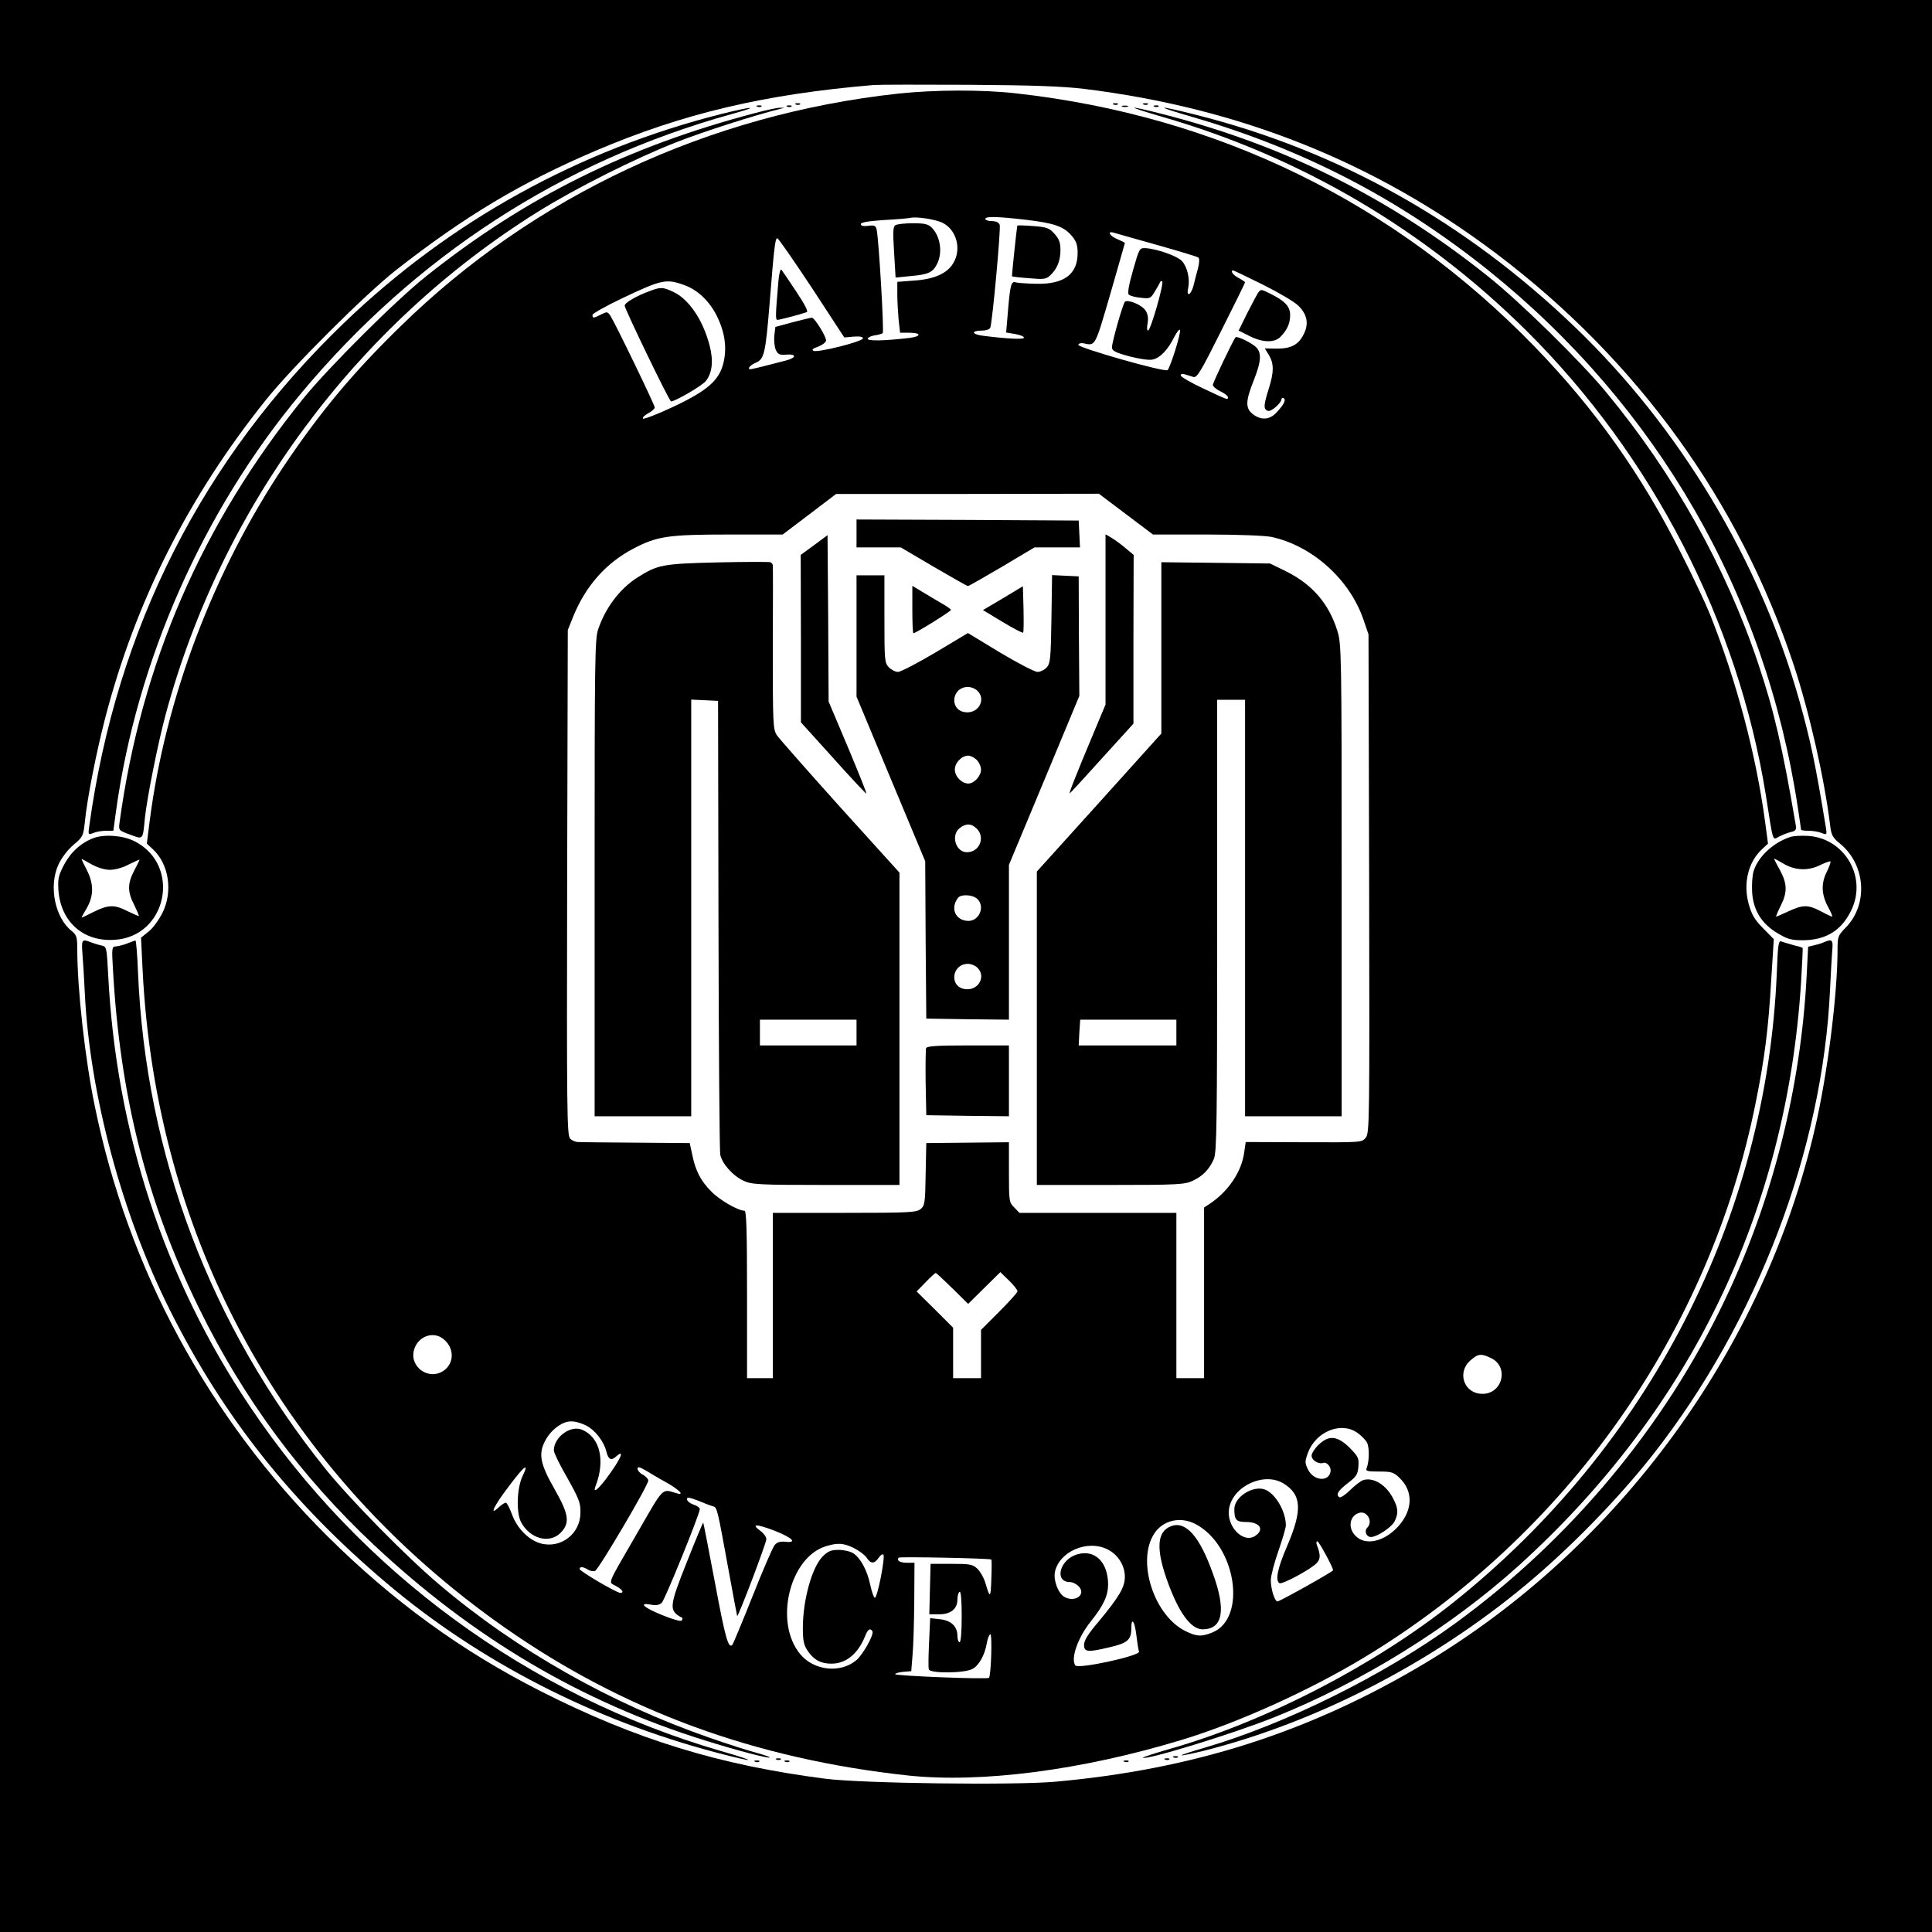 <?xml version="1.0" standalone="no"?>
<!DOCTYPE svg PUBLIC "-//W3C//DTD SVG 20010904//EN"
 "http://www.w3.org/TR/2001/REC-SVG-20010904/DTD/svg10.dtd">
<svg version="1.0" xmlns="http://www.w3.org/2000/svg"
 width="900pt" height="900pt" viewBox="0 0 900 900"
 preserveAspectRatio="xMidYMid meet">

<g transform="translate(0,900) scale(0.1,-0.1)"
fill="#000000" stroke="none">
<path d="M0 4500 l0 -4500 4500 0 4500 0 0 4500 0 4500 -4500 0 -4500 0 0
-4500z m5050 4086 c724 -89 1355 -341 1920 -767 657 -496 1132 -1153 1385
-1914 73 -219 144 -533 170 -746 6 -51 11 -60 50 -92 116 -98 128 -280 24
-387 -37 -38 -39 -43 -39 -103 0 -209 -47 -582 -105 -832 -238 -1029 -913
-1954 -1822 -2496 -535 -319 -1078 -492 -1718 -549 -190 -17 -900 -8 -1070 14
-493 63 -883 183 -1325 407 -371 188 -691 421 -996 724 -552 550 -927 1242
-1082 2000 -45 215 -82 548 -82 729 0 61 -3 70 -25 88 -79 62 -109 209 -63
310 16 34 43 69 71 93 43 36 45 41 52 104 11 112 54 328 95 486 141 542 387
1030 747 1480 122 153 463 493 608 607 319 250 583 408 930 556 406 173 784
263 1295 306 25 2 225 2 445 1 297 -2 435 -7 535 -19z"/>
<path d="M4185 8564 c-884 -96 -1698 -476 -2319 -1084 -224 -218 -377 -403
-543 -650 -330 -494 -553 -1084 -626 -1657 l-13 -103 29 -27 c74 -69 93 -196
44 -295 -16 -32 -44 -71 -64 -87 l-36 -29 7 -144 c61 -1261 661 -2352 1689
-3071 553 -387 1165 -611 1877 -688 341 -36 808 24 1275 166 261 79 595 230
850 384 945 571 1610 1515 1824 2586 41 202 59 343 72 570 l12 190 -50 51
c-39 39 -53 63 -67 113 -26 95 -3 194 61 254 l29 27 -13 98 c-42 316 -135 664
-258 972 -21 52 -82 181 -135 285 -185 367 -401 671 -680 959 -653 673 -1476
1076 -2416 1181 -159 18 -377 17 -549 -1z m204 -601 c67 -32 92 -124 51 -190
-28 -47 -89 -74 -182 -80 l-78 -6 0 -57 c0 -31 3 -85 6 -119 l7 -61 43 0 c56
0 57 -17 2 -24 -119 -14 -200 -16 -196 -3 3 6 18 13 34 15 16 2 32 7 36 10 7
7 -18 433 -28 481 -4 20 -10 23 -39 19 -23 -3 -35 0 -35 8 0 8 34 14 108 19
59 3 114 8 122 10 28 7 114 -6 149 -22z m392 13 c133 -16 174 -31 212 -75 21
-25 27 -43 27 -79 0 -100 -63 -147 -194 -144 -44 1 -87 4 -96 7 -20 6 -25 -15
-36 -152 l-7 -82 42 -7 c22 -4 41 -11 41 -17 0 -9 -73 -6 -192 9 -53 7 -55 24
-3 24 18 0 35 6 38 13 10 26 50 464 44 480 -4 11 -18 17 -37 17 -16 0 -30 5
-30 10 0 13 52 12 191 -4z m609 -117 c102 -29 189 -55 193 -59 5 -4 4 -26 -2
-49 -6 -22 -16 -59 -21 -81 -12 -46 -35 -56 -25 -11 9 42 -4 97 -29 125 -23
24 -117 57 -170 60 -28 1 -29 -1 -58 -103 -20 -69 -26 -107 -20 -113 6 -6 31
-13 56 -15 42 -5 46 -4 65 28 12 19 23 39 25 44 2 6 6 7 10 4 9 -9 -54 -229
-66 -229 -5 0 -6 16 -2 35 4 24 1 42 -10 59 -17 26 -83 53 -96 40 -10 -12 -60
-187 -60 -212 0 -16 15 -24 81 -42 47 -12 92 -19 108 -15 35 7 72 46 101 105
13 25 25 39 27 33 5 -14 -44 -172 -58 -187 -11 -12 -421 105 -416 118 2 6 13
9 23 7 58 -12 53 -21 126 229 37 129 68 236 68 238 0 2 -16 10 -35 18 -35 14
-50 40 -17 30 9 -3 100 -28 202 -57z m-1608 -200 l151 -231 44 4 c28 2 43 -1
43 -8 0 -15 -215 -69 -231 -58 -9 5 -2 11 22 19 18 7 35 19 37 28 3 16 -53
107 -66 107 -4 0 -44 -9 -89 -21 l-81 -22 -5 -41 c-2 -22 1 -52 7 -66 10 -21
18 -25 49 -22 48 4 48 -14 0 -27 -95 -25 -161 -41 -167 -41 -17 0 -2 19 24 30
40 16 46 43 65 275 21 264 26 305 36 305 5 0 77 -104 161 -231z m2101 15 c72
-36 147 -80 164 -97 41 -39 51 -83 28 -130 -24 -52 -59 -71 -126 -71 l-57 1
19 -31 c24 -40 24 -79 -1 -158 -24 -76 -25 -94 -4 -102 15 -6 64 37 64 56 0 5
5 6 10 3 12 -8 1 -30 -34 -67 -31 -34 -72 -37 -110 -7 -35 27 -34 61 4 156 37
93 39 135 5 161 -26 21 -83 47 -89 41 -11 -12 -106 -211 -106 -222 0 -7 16
-21 35 -30 19 -9 35 -21 35 -27 0 -14 5 -16 -114 40 -58 27 -106 55 -106 61 0
7 8 9 20 5 11 -3 29 -9 39 -12 17 -5 34 23 130 215 61 121 111 223 111 226 0
2 -13 11 -30 20 -26 13 -41 35 -25 35 3 0 65 -30 138 -66z m-2701 0 c66 -22
122 -75 158 -147 37 -76 47 -147 30 -218 -20 -82 -76 -130 -238 -206 -72 -34
-134 -57 -137 -53 -3 5 8 16 25 25 16 8 30 21 30 27 0 12 -183 390 -206 426
-14 21 -16 21 -44 7 -35 -18 -40 -19 -40 -2 0 6 60 40 133 75 187 89 209 94
289 66z m2063 -1069 l126 -95 249 0 c146 0 271 -5 302 -11 191 -41 366 -198
430 -387 l23 -67 3 -1161 c2 -1108 2 -1162 -16 -1184 -18 -22 -20 -22 -289
-21 l-270 1 -7 -48 c-12 -91 -75 -184 -164 -242 l-23 -15 0 -397 0 -398 -64 0
-65 0 0 385 0 385 -365 0 -366 0 -24 25 c-24 23 -25 29 -25 164 l0 140 -192
-2 -193 -2 -3 -145 c-2 -133 -4 -146 -23 -162 -19 -16 -52 -18 -355 -18 l-334
0 0 -385 0 -385 -60 0 -60 0 0 390 c0 305 -3 390 -12 390 -30 0 -116 50 -154
89 -49 49 -74 96 -89 171 l-12 55 -249 2 c-137 1 -259 2 -271 3 -12 0 -29 7
-37 16 -15 14 -16 128 -14 1192 l3 1177 24 60 c58 144 153 252 281 319 110 58
162 66 445 66 l251 0 124 94 125 95 612 0 612 1 126 -95z m-808 -3607 l73 -72
75 74 75 74 40 -39 c22 -21 40 -44 40 -50 0 -6 -38 -48 -85 -95 l-85 -85 0
-112 0 -113 -65 0 -65 0 0 118 0 117 -85 85 -85 84 42 43 c23 24 44 43 47 43
3 0 38 -33 78 -72z m-2371 -236 c51 -41 51 -112 1 -147 -71 -49 -164 20 -137
101 20 61 90 84 136 46z m4879 -88 c87 -41 54 -170 -42 -167 -83 2 -117 99
-54 155 36 32 50 34 96 12z m-4218 -313 c43 -20 86 -74 98 -124 9 -36 22 -43
45 -22 39 35 26 -3 -27 -77 -50 -71 -84 -102 -69 -62 47 121 21 229 -63 264
-54 22 -131 -35 -131 -97 0 -10 28 -68 63 -128 54 -97 62 -116 61 -161 0 -99
-91 -169 -185 -144 -57 16 -111 71 -135 138 -10 28 -23 52 -28 52 -5 0 -20
-10 -33 -22 -46 -43 -23 6 48 99 72 96 96 114 63 46 -26 -55 -30 -168 -7 -213
41 -78 131 -103 184 -51 45 46 40 85 -27 203 -67 117 -77 164 -45 225 19 38
55 72 91 86 28 10 55 7 97 -12z m3594 -34 c18 -12 40 -34 47 -47 12 -24 11
-88 -2 -120 -5 -13 4 -15 58 -15 58 0 68 -3 96 -30 64 -62 62 -149 -6 -225
-65 -72 -153 -92 -199 -45 -37 36 -29 93 15 107 38 13 68 -40 39 -69 -15 -15
-4 -43 17 -43 28 0 95 44 110 72 19 37 18 62 -6 107 -32 64 -93 101 -140 86
-11 -4 -39 -25 -60 -46 -22 -22 -45 -37 -50 -34 -19 12 -7 31 40 67 39 30 45
39 48 77 3 39 -1 46 -41 87 -57 56 -97 60 -145 13 -18 -17 -32 -40 -32 -50 0
-21 32 -41 53 -34 17 7 40 -19 35 -41 -9 -49 -80 -42 -105 11 -15 31 -15 37 1
80 37 96 152 143 227 92z m-3213 -235 c62 -36 83 -61 40 -47 -65 20 -56 28
-174 -177 -152 -263 -141 -235 -105 -256 31 -17 40 -32 20 -32 -17 0 -189 101
-189 111 0 12 17 11 39 -3 10 -6 25 -9 33 -6 17 7 248 399 248 421 0 7 -11 20
-25 27 -14 7 -25 20 -25 28 0 11 9 9 38 -8 20 -12 65 -39 100 -58z m2870 -2
c86 -52 90 -124 18 -292 -45 -104 -56 -160 -36 -173 12 -8 149 66 174 94 18
19 18 39 0 85 -3 9 -2 16 3 16 7 0 73 -121 73 -135 0 -6 -248 -145 -259 -145
-13 0 -31 57 -31 99 0 20 16 81 35 135 19 55 35 109 35 120 0 65 -48 148 -97
167 -56 21 -143 -34 -143 -91 0 -50 9 -60 54 -60 65 0 88 -35 43 -65 -58 -37
-137 48 -121 130 19 103 163 169 252 115z m-2656 -107 c19 -6 19 -7 74 -308
20 -110 37 -201 38 -203 5 -5 136 340 136 358 0 10 -12 27 -27 38 -47 34 -20
34 66 1 84 -33 107 -58 48 -51 -22 2 -37 -2 -48 -15 -9 -10 -55 -117 -103
-238 -48 -121 -91 -223 -94 -227 -19 -20 -33 30 -81 287 -29 154 -54 281 -55
282 -1 2 -35 -79 -75 -180 -85 -214 -87 -230 -22 -264 1 -1 0 -6 -3 -12 -4 -5
-39 4 -88 24 -88 35 -117 61 -56 50 25 -5 39 -2 51 9 15 15 177 414 177 436 0
6 -13 16 -30 21 -16 6 -30 17 -30 25 0 11 11 9 53 -7 28 -12 60 -24 69 -26z
m2246 -82 c190 -98 243 -440 79 -506 -50 -20 -72 -19 -123 6 -148 71 -231 327
-147 455 40 62 121 81 191 45z m-1591 -112 c24 -12 51 -32 60 -45 19 -30 36
-30 56 -1 8 12 18 19 22 15 10 -10 -28 -204 -40 -201 -5 1 -14 28 -21 60 -14
67 -45 125 -79 147 -13 9 -44 16 -68 16 -37 0 -50 -6 -76 -32 -49 -51 -91
-202 -91 -332 0 -59 4 -79 23 -107 28 -41 60 -59 110 -59 68 0 124 46 157 128
12 32 24 40 34 23 9 -14 -44 -109 -75 -135 -74 -62 -197 -49 -261 28 -123 147
-51 450 119 503 56 17 82 15 130 -8z m1183 -7 c48 -24 80 -75 80 -127 0 -49
-26 -93 -123 -210 -48 -56 -67 -87 -67 -107 0 -34 16 -36 117 -12 84 19 103
35 103 86 0 59 16 37 24 -32 4 -34 9 -67 12 -74 7 -19 -285 -83 -297 -64 -22
32 12 129 71 203 61 76 82 122 82 175 -1 103 -61 162 -141 140 -84 -22 -113
-130 -36 -130 12 0 30 -9 41 -21 34 -37 -17 -75 -66 -49 -30 16 -53 76 -46
116 19 96 152 154 246 106z m-542 -47 c2 -1 2 -42 0 -91 -3 -90 -6 -92 -28
-17 -7 23 -24 53 -37 65 -22 21 -34 23 -121 23 l-97 0 -3 -117 -3 -118 46 0
c54 0 85 25 85 69 0 17 5 33 10 36 6 4 10 -37 10 -114 0 -74 -4 -121 -10 -121
-5 0 -10 13 -10 29 0 45 -29 72 -81 78 l-46 5 -5 -113 c-3 -62 -4 -119 -1
-126 7 -19 165 -18 202 2 31 15 59 66 68 121 3 19 10 37 16 41 10 6 4 -193 -6
-203 -8 -8 -437 9 -437 17 0 4 17 9 38 11 l37 3 6 75 c4 41 7 155 8 253 l1
177 -34 0 c-34 0 -52 11 -39 24 5 5 424 -3 431 -9z"/>
<path d="M4171 7951 c-11 -7 -12 -31 -6 -126 l7 -118 70 7 c83 7 103 17 123
56 27 53 16 129 -25 170 -16 16 -33 20 -87 20 -38 0 -74 -4 -82 -9z"/>
<path d="M4739 7949 c-4 -20 -26 -235 -25 -236 2 -2 37 -6 79 -9 67 -6 80 -5
98 12 33 30 49 69 49 118 0 36 -6 52 -27 76 -25 28 -36 32 -100 37 -40 3 -73
4 -74 2z"/>
<path d="M3626 7689 c-14 -163 -14 -179 -4 -179 9 0 98 23 136 36 8 2 -8 35
-49 96 -34 51 -65 97 -69 102 -5 4 -11 -20 -14 -55z"/>
<path d="M5862 7638 c-5 -7 -28 -50 -51 -95 l-41 -83 50 -25 c63 -32 119 -33
147 -2 31 33 43 62 43 100 0 38 -23 64 -87 96 -50 25 -48 24 -61 9z"/>
<path d="M3029 7645 c-64 -23 -119 -55 -119 -69 0 -15 208 -446 216 -446 19 0
146 74 162 95 30 38 36 94 18 164 -31 121 -98 219 -171 252 -47 22 -58 22
-106 4z"/>
<path d="M3990 6515 l0 -65 103 0 103 0 153 -90 c84 -49 156 -90 160 -90 4 0
76 41 159 90 l151 90 106 0 106 0 -3 63 -3 62 -517 3 -518 2 0 -65z"/>
<path d="M3793 6461 l-63 -46 1 -390 0 -390 151 -167 c83 -93 153 -167 154
-165 2 2 -37 99 -86 216 l-90 213 -2 388 -3 387 -62 -46z"/>
<path d="M5150 6115 l0 -397 -59 -141 c-85 -203 -111 -270 -108 -273 1 -1 68
72 149 162 l148 163 0 393 1 393 -37 31 c-20 17 -50 39 -65 48 l-29 17 0 -396z"/>
<path d="M3340 6380 c-256 -6 -277 -11 -372 -71 -82 -53 -148 -141 -182 -242
-15 -44 -16 -161 -16 -1110 0 -584 0 -1083 0 -1109 l0 -48 225 0 225 0 0 970
0 971 63 -3 62 -3 2 -1040 c1 -572 5 -1055 8 -1073 8 -42 59 -100 110 -123 36
-17 73 -19 383 -19 l342 0 0 728 0 727 -276 305 c-151 168 -284 319 -295 335
-18 28 -19 50 -19 405 1 206 1 380 0 386 0 7 -6 13 -12 15 -7 2 -119 2 -248
-1z m650 -2190 l0 -60 -225 0 -225 0 0 60 0 60 225 0 225 0 0 -60z"/>
<path d="M5410 5982 l0 -399 -290 -322 -290 -321 0 -730 0 -730 343 0 c311 0
346 2 382 19 48 22 79 54 100 103 13 33 15 162 15 1088 l0 1050 65 0 65 0 0
-970 0 -970 225 0 225 0 0 1099 c0 1064 -1 1101 -20 1162 -39 126 -116 216
-238 277 l-76 37 -253 3 -253 3 0 -399z m70 -1792 l0 -60 -227 0 -228 0 3 60
4 60 224 0 224 0 0 -60z"/>
<path d="M3990 6037 l0 -282 160 -384 160 -383 2 -367 3 -366 193 -3 192 -2 0
360 0 361 164 393 164 394 -2 278 -1 279 -62 3 -62 3 -3 -205 c-3 -184 -5
-206 -22 -225 -11 -12 -30 -21 -43 -21 -13 0 -92 41 -174 90 l-150 91 -152
-91 c-83 -49 -161 -90 -174 -90 -12 0 -31 10 -43 22 -19 20 -20 34 -20 225 l0
203 -65 0 -65 0 0 -283z m562 -254 c43 -39 8 -107 -53 -101 -78 7 -68 117 10
118 14 0 33 -7 43 -17z m-2 -323 c11 -11 20 -31 20 -45 0 -30 -32 -65 -59 -65
-31 0 -63 33 -63 65 0 32 32 65 63 65 10 0 28 -9 39 -20z m0 -320 c41 -41 13
-110 -46 -110 -51 0 -76 78 -34 112 29 23 55 23 80 -2z m2 -327 c38 -34 11
-103 -41 -103 -60 1 -86 59 -48 108 14 17 67 15 89 -5z m0 -320 c43 -39 8
-107 -53 -101 -78 7 -68 117 10 118 14 0 33 -7 43 -17z"/>
<path d="M4250 6161 c0 -61 2 -111 5 -111 10 0 175 102 175 109 0 3 -21 18
-48 33 -26 15 -66 39 -89 53 l-43 26 0 -110z"/>
<path d="M4672 6213 l-93 -55 91 -55 c50 -30 93 -53 96 -50 3 2 3 52 2 110
l-3 106 -93 -56z"/>
<path d="M4314 4117 c-2 -7 -3 -80 -2 -162 l3 -150 193 -3 192 -2 0 165 0 165
-190 0 c-147 0 -192 -3 -196 -13z"/>
<path d="M5454 1890 c-63 -25 -69 -101 -21 -241 54 -156 113 -239 169 -239 95
0 111 89 47 263 -62 173 -127 244 -195 217z"/>
<path d="M3708 8513 c7 -3 16 -2 19 1 4 3 -2 6 -13 5 -11 0 -14 -3 -6 -6z"/>
<path d="M5188 8513 c7 -3 16 -2 19 1 4 3 -2 6 -13 5 -11 0 -14 -3 -6 -6z"/>
<path d="M5328 8513 c7 -3 16 -2 19 1 4 3 -2 6 -13 5 -11 0 -14 -3 -6 -6z"/>
<path d="M3528 8503 c7 -3 16 -2 19 1 4 3 -2 6 -13 5 -11 0 -14 -3 -6 -6z"/>
<path d="M3668 8503 c7 -3 16 -2 19 1 4 3 -2 6 -13 5 -11 0 -14 -3 -6 -6z"/>
<path d="M5228 8503 c6 -2 18 -2 25 0 6 3 1 5 -13 5 -14 0 -19 -2 -12 -5z"/>
<path d="M5378 8503 c7 -3 16 -2 19 1 4 3 -2 6 -13 5 -11 0 -14 -3 -6 -6z"/>
<path d="M3360 8469 c-665 -168 -1263 -499 -1754 -970 -662 -635 -1063 -1425
-1190 -2346 -6 -42 -6 -43 20 -33 14 6 40 10 59 10 l33 0 12 88 c96 703 405
1401 861 1948 535 642 1217 1084 2012 1304 134 37 95 36 -53 -1z"/>
<path d="M3520 8474 c-595 -156 -1072 -392 -1535 -761 -140 -111 -454 -424
-571 -568 -473 -584 -756 -1236 -857 -1976 -5 -37 -5 -37 49 -57 62 -23 59
-27 69 78 10 93 60 345 96 479 260 968 886 1815 1734 2344 176 110 457 251
647 325 125 49 365 126 483 155 l20 5 -20 0 c-11 1 -63 -10 -115 -24z"/>
<path d="M5417 8455 c643 -186 1216 -523 1692 -994 588 -583 987 -1357 1117
-2165 36 -230 30 -209 62 -193 15 8 39 17 54 21 23 5 27 10 23 34 -61 359
-101 532 -175 752 -150 448 -393 883 -708 1263 -117 142 -402 422 -552 541
-451 360 -931 601 -1485 747 -201 52 -217 49 -28 -6z"/>
<path d="M5555 8455 c519 -151 962 -381 1379 -715 787 -632 1291 -1507 1441
-2502 8 -54 15 -100 15 -103 0 -3 15 -5 34 -5 19 0 46 -4 61 -10 25 -10 26 -9
21 23 -49 299 -72 409 -125 597 -183 648 -557 1269 -1045 1737 -510 490 -1101
821 -1764 988 -191 48 -199 43 -17 -10z"/>
<path d="M436 5096 c-59 -22 -108 -67 -139 -127 -24 -46 -28 -63 -25 -114 10
-148 115 -243 262 -233 245 15 312 348 93 459 -52 27 -140 34 -191 15z m74
-148 c25 0 60 9 90 25 28 14 50 24 50 22 0 -2 -11 -25 -25 -51 -31 -59 -32
-98 0 -159 13 -27 23 -50 22 -52 -2 -1 -25 9 -52 22 -62 32 -90 31 -159 -3
-31 -16 -56 -28 -56 -26 0 1 11 22 25 45 32 57 32 111 0 175 -14 27 -25 50
-25 52 0 2 20 -9 44 -23 28 -16 61 -26 86 -27z"/>
<path d="M8340 5101 c-78 -25 -148 -90 -170 -156 -7 -20 -10 -65 -8 -100 5
-85 44 -148 118 -192 47 -28 63 -33 120 -33 108 1 181 47 226 144 71 153 -34
331 -203 342 -32 2 -69 0 -83 -5z m-29 -126 c55 -31 115 -32 170 -4 23 11 43
18 46 16 2 -3 -5 -23 -16 -46 -28 -54 -27 -106 4 -164 14 -26 23 -47 20 -47
-3 0 -27 11 -53 25 -59 31 -83 31 -150 0 -30 -14 -56 -25 -58 -25 -2 0 7 22
21 50 32 64 31 103 -4 168 -16 28 -28 52 -26 52 2 0 23 -11 46 -25z"/>
<path d="M384 4558 c3 -35 8 -117 11 -183 23 -473 173 -1033 397 -1479 249
-497 568 -898 1008 -1270 432 -366 966 -640 1540 -791 187 -49 196 -43 15 9
-892 260 -1674 832 -2192 1606 -398 594 -622 1277 -659 2008 -7 132 -7 132
-33 138 -14 3 -36 10 -49 15 -40 16 -43 12 -38 -53z"/>
<path d="M590 4604 c-19 -7 -43 -13 -53 -13 -15 -1 -17 -10 -11 -103 33 -597
157 -1084 402 -1584 207 -421 475 -783 814 -1101 463 -434 965 -731 1543 -911
147 -46 295 -85 301 -79 2 2 -26 12 -63 22 -38 10 -135 41 -218 70 -460 160
-897 407 -1258 713 -154 130 -412 393 -529 537 -538 669 -839 1465 -875 2313
-3 83 -9 151 -12 151 -3 -1 -22 -7 -41 -15z"/>
<path d="M8277 4468 c-47 -1139 -596 -2207 -1507 -2933 -366 -292 -875 -555
-1317 -681 -73 -21 -131 -40 -129 -42 14 -13 419 111 611 188 410 164 822 420
1140 707 799 723 1248 1652 1315 2717 5 88 9 160 7 161 -1 1 -20 7 -42 12 -22
6 -47 14 -56 17 -14 6 -17 -11 -22 -146z"/>
<path d="M8495 4610 c-11 -5 -32 -11 -46 -14 l-26 -6 -7 -137 c-27 -521 -159
-1044 -381 -1509 -281 -590 -720 -1116 -1257 -1507 -331 -241 -789 -468 -1165
-578 -62 -18 -111 -34 -109 -36 2 -2 50 8 107 22 524 133 1060 409 1493 769
210 174 435 405 597 611 485 619 790 1419 824 2165 3 69 8 149 10 178 5 55 1
60 -40 42z"/>
<path d="M5468 813 c7 -3 16 -2 19 1 4 3 -2 6 -13 5 -11 0 -14 -3 -6 -6z"/>
<path d="M3618 803 c7 -3 16 -2 19 1 4 3 -2 6 -13 5 -11 0 -14 -3 -6 -6z"/>
<path d="M5428 803 c7 -3 16 -2 19 1 4 3 -2 6 -13 5 -11 0 -14 -3 -6 -6z"/>
<path d="M3518 793 c7 -3 16 -2 19 1 4 3 -2 6 -13 5 -11 0 -14 -3 -6 -6z"/>
<path d="M3658 793 c7 -3 16 -2 19 1 4 3 -2 6 -13 5 -11 0 -14 -3 -6 -6z"/>
<path d="M5238 793 c7 -3 16 -2 19 1 4 3 -2 6 -13 5 -11 0 -14 -3 -6 -6z"/>
</g>
</svg>
